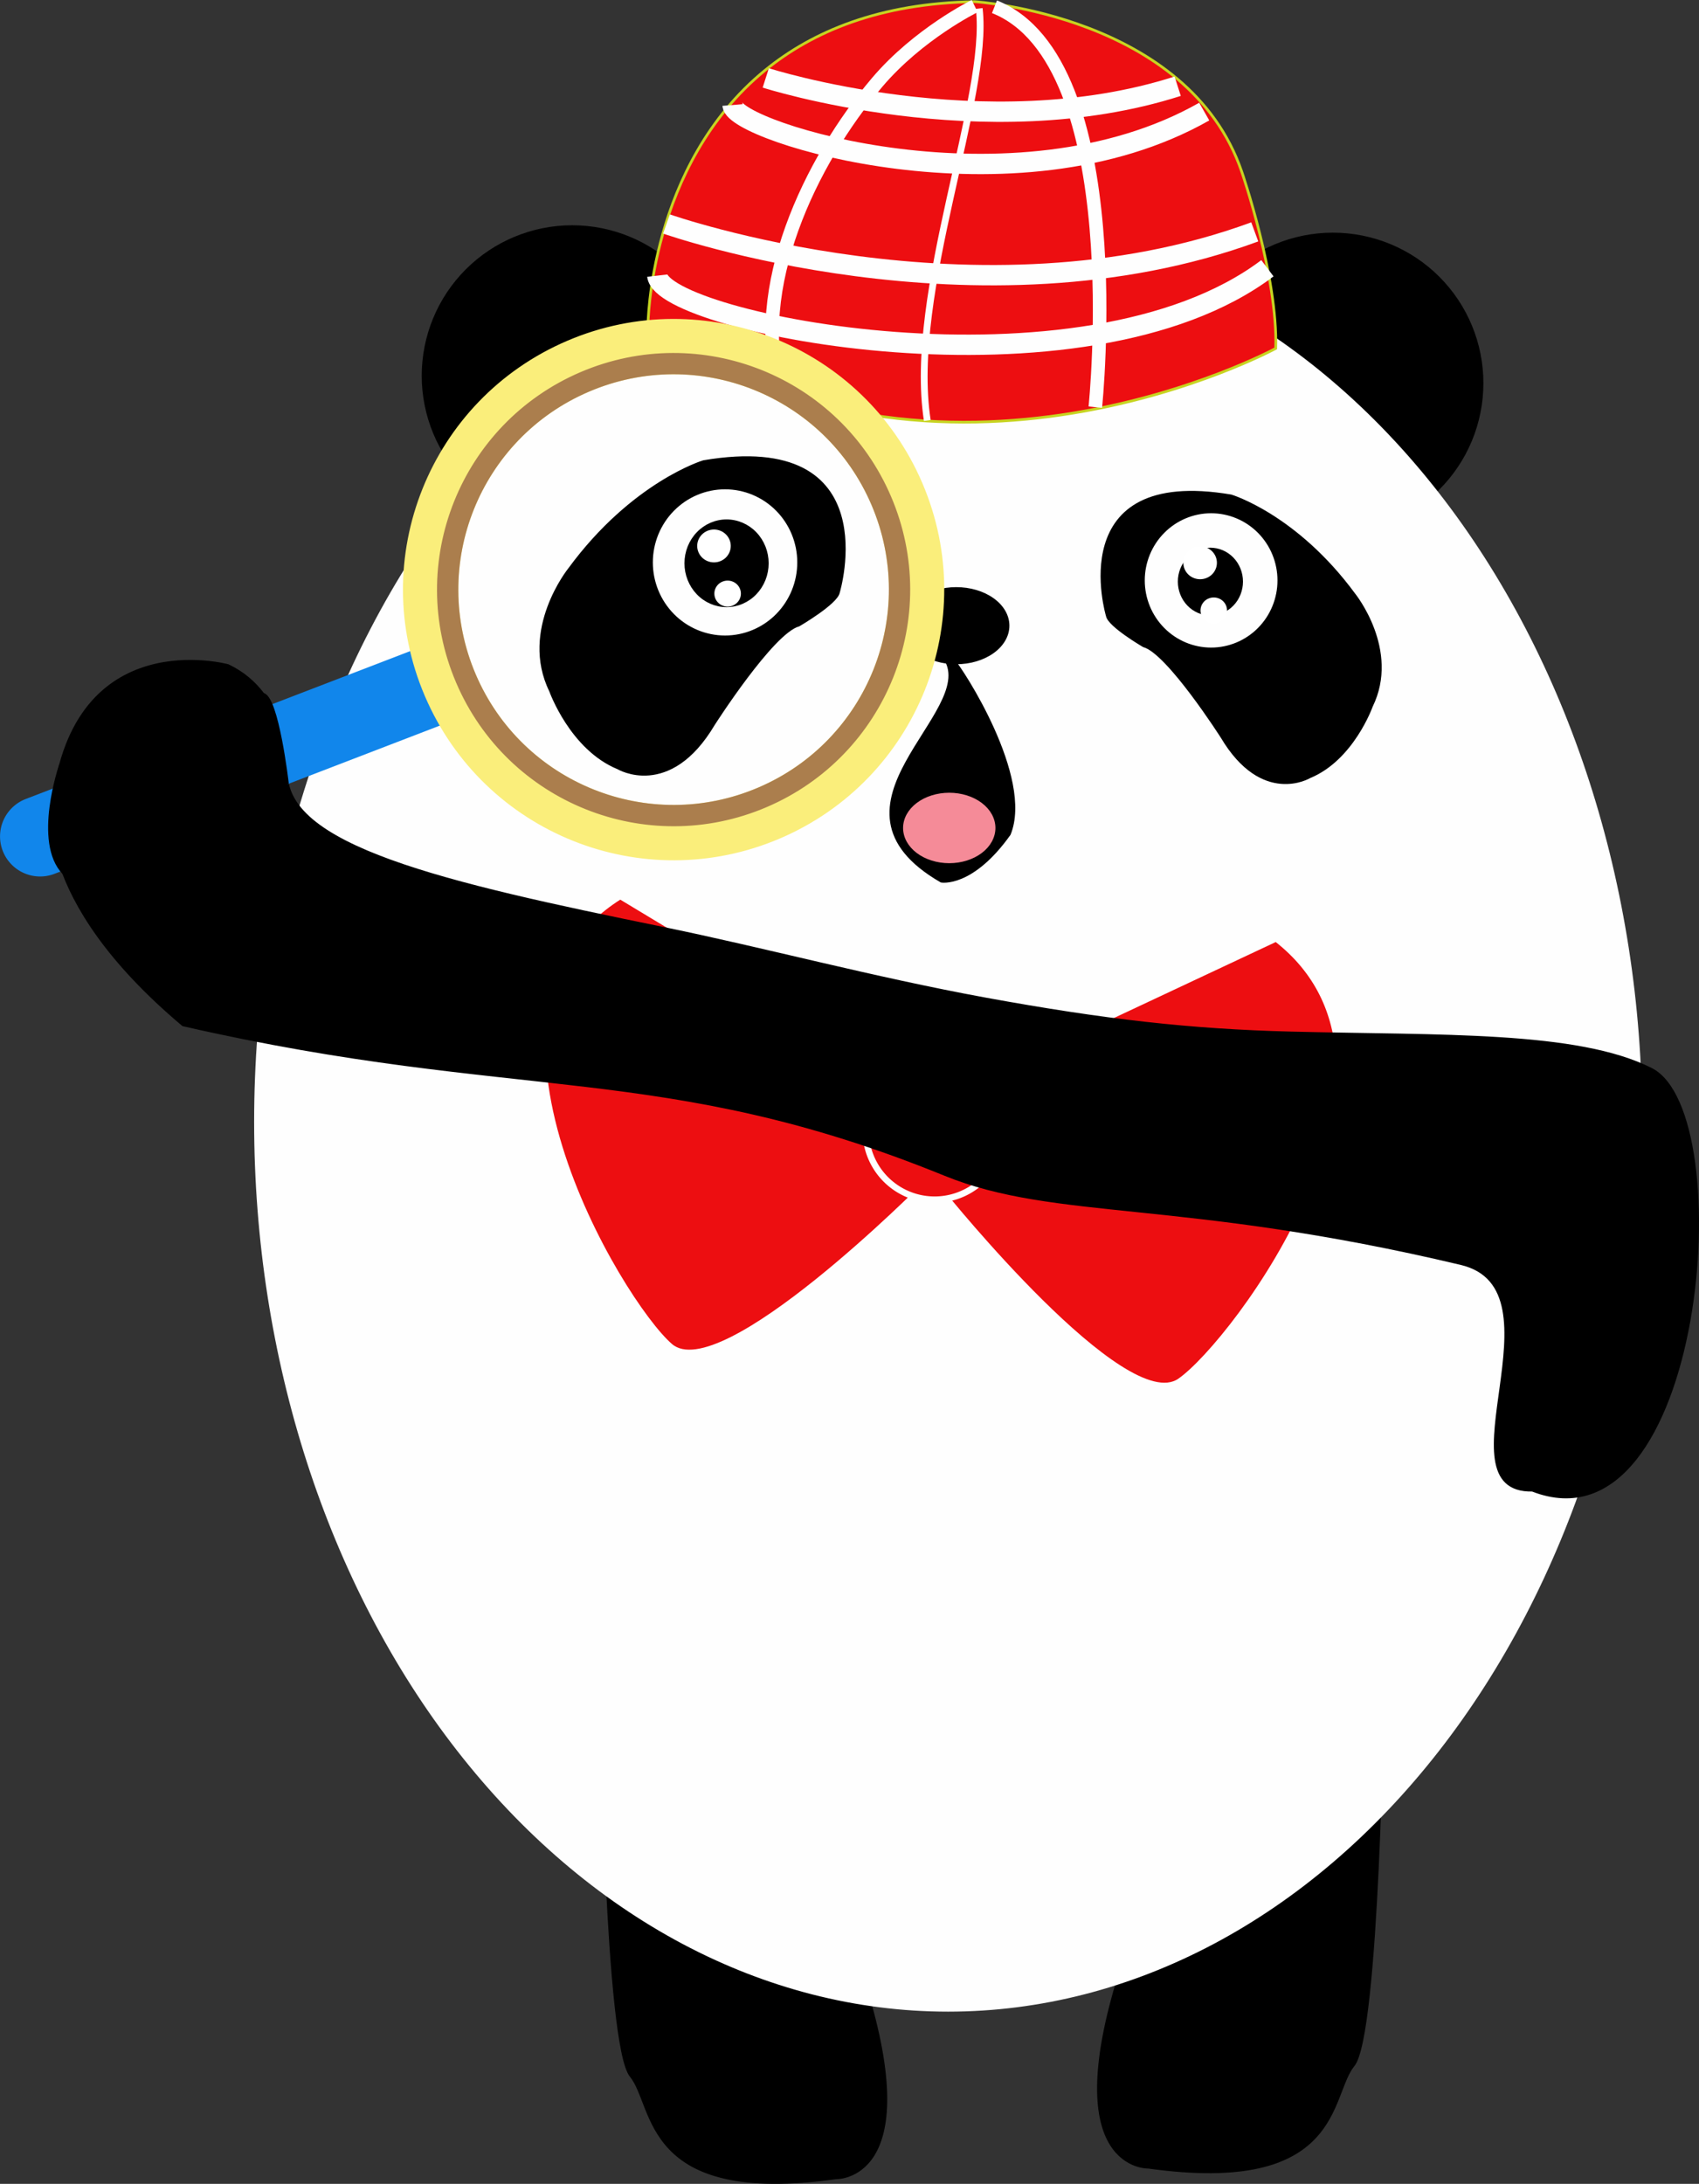 <?xml version="1.0" standalone="no"?><!DOCTYPE svg PUBLIC "-//W3C//DTD SVG 1.1//EN" "http://www.w3.org/Graphics/SVG/1.1/DTD/svg11.dtd"><svg height="55189" node-id="1" sillyvg="true" template-height="55189" template-width="42945" version="1.1" viewBox="0 0 42945 55189" width="42945" xmlns="http://www.w3.org/2000/svg" xmlns:xlink="http://www.w3.org/1999/xlink"><rect x="0" y="0" width="42945" height="55189" fill="#333333" stroke="none"/><defs node-id="44"></defs><path d="M 37461.00 9683.00 C 37461.00 10682.60 37063.80 11641.26 36356.79 12348.09 C 35649.78 13054.91 34690.87 13452.00 33691.00 13452.00 C 32691.13 13452.00 31732.22 13054.91 31025.21 12348.09 C 30318.20 11641.26 29921.00 10682.60 29921.00 9683.00 C 29921.00 8683.40 30318.20 7724.74 31025.21 7017.91 C 31732.22 6311.09 32691.13 5914.00 33691.00 5914.00 C 34690.87 5914.00 35649.78 6311.09 36356.79 7017.91 C 37063.80 7724.74 37461.00 8683.40 37461.00 9683.00 Z" fill="#000000" fill-rule="evenodd" node-id="47" stroke="#000000" stroke-linecap="butt" stroke-width="68.549" target-height="7538" target-width="7540" target-x="29921" target-y="5914"></path><path d="M 18234.00 9496.00 C 18234.00 10495.60 17836.80 11454.26 17129.79 12161.09 C 16422.78 12867.91 15463.87 13265.00 14464.00 13265.00 C 13464.13 13265.00 12505.22 12867.91 11798.21 12161.09 C 11091.20 11454.26 10694.00 10495.60 10694.00 9496.00 C 10694.00 8496.40 11091.20 7537.74 11798.21 6830.91 C 12505.22 6124.09 13464.13 5727.00 14464.00 5727.00 C 15463.87 5727.00 16422.78 6124.09 17129.79 6830.91 C 17836.80 7537.74 18234.00 8496.40 18234.00 9496.00 Z" fill="#000000" fill-rule="evenodd" node-id="49" stroke="#000000" stroke-linecap="butt" stroke-width="68.549" target-height="7538" target-width="7540" target-x="10694" target-y="5727"></path><path d="M 18824.00 6330.00 C 18824.00 6330.00 19756.00 6156.00 19893.00 6767.00 L 21278.00 6321.00 C 21278.00 6321.00 21231.00 5392.00 21695.00 5116.00 C 21695.00 5116.00 21122.00 4826.00 20801.00 5908.00 C 20801.00 5908.00 20138.00 4631.00 18956.00 5134.00 C 18956.00 5134.00 20136.00 5466.00 20353.00 6300.00 C 20353.00 6300.00 19266.00 5523.00 18824.00 6330.00 Z" fill="#fefefe" fill-rule="evenodd" node-id="51" stroke="#fefefe" stroke-linecap="butt" stroke-width="68.549" target-height="2136" target-width="2871" target-x="18824" target-y="4631"></path><path d="M 28587.00 43609.00 C 28587.00 43609.00 31768.00 40072.00 34948.00 42842.00 C 34948.00 42842.00 34838.00 51423.00 34208.00 52191.00 C 33577.00 52959.00 33934.00 55454.00 29026.00 54768.00 C 29026.00 54768.00 26750.00 54851.00 28313.00 49861.00 C 28313.00 49861.00 28587.00 44651.00 28587.00 43609.00 Z" fill="#000000" fill-rule="evenodd" node-id="53" stroke="#000000" stroke-linecap="butt" stroke-width="68.549" target-height="15382" target-width="8198" target-x="26750" target-y="40072"></path><path d="M 21570.00 43878.00 C 21570.00 43878.00 18390.00 40341.00 15209.00 43110.00 C 15209.00 43110.00 15319.00 51692.00 15949.00 52460.00 C 16580.00 53227.00 16223.00 55722.00 21131.00 55037.00 C 21131.00 55037.00 23407.00 55119.00 21844.00 50129.00 C 21844.00 50129.00 21570.00 44920.00 21570.00 43878.00 Z" fill="#000000" fill-rule="evenodd" node-id="55" stroke="#000000" stroke-linecap="butt" stroke-width="68.549" target-height="15381" target-width="8198" target-x="15209" target-y="40341"></path><path d="M 41474.00 28354.00 C 41474.00 34307.84 39629.41 40017.84 36346.03 44227.84 C 33062.64 48437.84 28609.41 50803.00 23966.00 50803.00 C 19322.59 50803.00 14869.36 48437.84 11585.97 44227.84 C 8302.59 40017.84 6458.00 34307.84 6458.00 28354.00 C 6458.00 22400.16 8302.59 16690.16 11585.97 12480.16 C 14869.36 8270.16 19322.59 5905.00 23966.00 5905.00 C 28609.41 5905.00 33062.64 8270.16 36346.03 12480.16 C 39629.41 16690.16 41474.00 22400.16 41474.00 28354.00 Z" fill="#fefefe" fill-rule="evenodd" node-id="57" stroke="#fefefe" stroke-linecap="butt" stroke-width="68.549" target-height="44898" target-width="35016" target-x="6458" target-y="5905"></path><path d="M 27989.00 15561.00 C 27989.00 15561.00 26859.00 11811.00 31116.00 12532.00 C 31116.00 12532.00 32759.00 13024.00 34229.00 15026.00 C 34229.00 15026.00 35359.00 16428.00 34665.00 17845.00 C 34665.00 17845.00 34190.00 19187.00 33098.00 19634.00 C 33098.00 19634.00 31911.00 20346.00 30887.00 18624.00 C 30887.00 18624.00 29521.00 16484.00 28909.00 16322.00 C 28909.00 16322.00 28031.00 15810.00 27989.00 15561.00 Z" fill="#000000" fill-rule="evenodd" node-id="59" stroke="#000000" stroke-linecap="butt" stroke-width="68.549" target-height="8535" target-width="8500" target-x="26859" target-y="11811"></path><path d="M 21193.00 14968.00 C 21193.00 14968.00 22425.00 10880.00 17784.00 11666.00 C 17784.00 11666.00 15993.00 12202.00 14391.00 14385.00 C 14391.00 14385.00 13159.00 15913.00 13916.00 17458.00 C 13916.00 17458.00 14434.00 18921.00 15624.00 19408.00 C 15624.00 19408.00 16918.00 20184.00 18034.00 18307.00 C 18034.00 18307.00 19523.00 15974.00 20190.00 15797.00 C 20190.00 15797.00 21147.00 15239.00 21193.00 14968.00 Z" fill="#000000" fill-rule="evenodd" node-id="61" stroke="#000000" stroke-linecap="butt" stroke-width="68.549" target-height="9304" target-width="9266" target-x="13159" target-y="10880"></path><path d="M 25480.00 15812.00 C 25480.00 16061.30 25342.09 16300.40 25096.60 16476.68 C 24851.12 16652.96 24518.17 16752.00 24171.00 16752.00 C 23823.83 16752.00 23490.88 16652.96 23245.40 16476.68 C 22999.91 16300.40 22862.00 16061.30 22862.00 15812.00 C 22862.00 15562.70 22999.91 15323.60 23245.40 15147.32 C 23490.88 14971.04 23823.83 14872.00 24171.00 14872.00 C 24518.17 14872.00 24851.12 14971.04 25096.60 15147.32 C 25342.09 15323.60 25480.00 15562.70 25480.00 15812.00 Z" fill="#000000" fill-rule="evenodd" node-id="63" stroke="#000000" stroke-linecap="butt" stroke-width="68.549" target-height="1880" target-width="2618" target-x="22862" target-y="14872"></path><path d="M 23887.00 30174.00 C 23887.00 30174.00 28436.00 35820.00 29804.00 34870.00 C 31172.00 33920.00 36380.00 27001.00 32251.00 23767.00 L 24578.00 27368.00 L 23887.00 30174.00 Z" fill="#ed0e11" fill-rule="evenodd" node-id="65" stroke="#fefefe" stroke-linecap="butt" stroke-width="68.549" target-height="12053" target-width="12493" target-x="23887" target-y="23767"></path><path d="M 23335.00 29933.00 C 23335.00 29933.00 18227.00 35078.00 16964.00 33992.00 C 15702.00 32906.00 11237.00 25485.00 15678.00 22695.00 L 18024.00 24109.00 L 18819.00 24588.00 L 22133.00 26585.00 L 22938.00 27070.00 L 23335.00 29933.00 Z" fill="#ed0e11" fill-rule="evenodd" node-id="67" stroke="#fefefe" stroke-linecap="butt" stroke-width="68.549" target-height="12383" target-width="12098" target-x="11237" target-y="22695"></path><g node-id="127"><path d="M 25364.39 28663.72 L 25361.36 28709.95 L 25357.15 28755.85 L 25351.76 28801.44 L 25345.19 28846.73 L 25337.44 28891.74 L 25328.51 28936.48 L 25318.40 28981.07 L 25307.16 29025.22 L 25294.81 29068.97 L 25281.35 29112.31 L 25266.76 29155.27 L 25251.04 29197.85 L 25234.22 29240.04 L 25216.33 29281.70 L 25197.39 29322.83 L 25177.39 29363.46 L 25156.31 29403.60 L 25134.16 29443.25 L 25111.00 29482.29 L 25086.84 29520.69 L 25061.68 29558.46 L 25035.50 29595.61 L 25008.29 29632.16 L 24980.05 29668.12 L 24950.94 29703.24 L 24920.87 29737.62 L 24889.85 29771.27 L 24857.85 29804.18 L 24824.87 29836.38 L 24790.88 29867.87 L 24756.04 29898.42 L 24720.61 29927.90 L 24684.56 29956.32 L 24647.89 29983.70 L 24610.58 30010.04 L 24572.63 30035.37 L 24533.95 30059.74 L 24494.79 30083.02 L 24455.12 30105.22 L 24414.96 30126.35 L 24374.26 30146.40 L 24333.04 30165.40 L 24291.31 30183.34 L 24249.21 30200.15 L 24206.73 30215.84 L 24163.85 30230.43 L 24120.57 30243.91 L 24076.87 30256.28 L 24032.88 30267.51 L 23988.65 30277.58 L 23944.15 30286.49 L 23899.37 30294.25 L 23854.28 30300.86 L 23808.89 30306.31 L 23763.47 30310.56 L 23717.90 30313.62 L 23672.17 30315.47 L 23626.27 30316.12 L 23580.18 30315.56 L 23533.88 30313.79 L 23487.65 30310.76 L 23441.74 30306.55 L 23396.16 30301.16 L 23350.87 30294.59 L 23305.86 30286.84 L 23261.12 30277.91 L 23216.53 30267.79 L 23172.38 30256.56 L 23128.63 30244.21 L 23085.29 30230.75 L 23042.33 30216.16 L 22999.75 30200.44 L 22957.56 30183.62 L 22915.90 30165.73 L 22874.77 30146.79 L 22834.14 30126.79 L 22794.00 30105.72 L 22754.35 30083.56 L 22715.31 30060.40 L 22676.91 30036.24 L 22639.14 30011.08 L 22601.99 29984.90 L 22565.44 29957.69 L 22529.48 29929.45 L 22494.36 29900.34 L 22459.98 29870.27 L 22426.33 29839.25 L 22393.42 29807.25 L 22361.22 29774.27 L 22329.73 29740.28 L 22299.18 29705.44 L 22269.70 29670.01 L 22241.28 29633.96 L 22213.90 29597.29 L 22187.56 29559.98 L 22162.23 29522.03 L 22137.86 29483.35 L 22114.58 29444.19 L 22092.38 29404.53 L 22071.25 29364.35 L 22051.19 29323.66 L 22032.19 29282.44 L 22014.26 29240.71 L 21997.45 29198.61 L 21981.76 29156.13 L 21967.17 29113.25 L 21953.69 29069.97 L 21941.32 29026.27 L 21930.09 28982.28 L 21920.02 28938.05 L 21911.11 28893.55 L 21903.35 28848.77 L 21896.74 28803.68 L 21891.29 28758.29 L 21887.04 28712.87 L 21883.98 28667.30 L 21882.13 28621.57 L 21881.48 28575.67 L 21882.04 28529.58 L 21883.81 28483.28 L 21886.84 28437.05 L 21891.05 28391.15 L 21896.44 28345.56 L 21903.01 28300.27 L 21910.76 28255.26 L 21919.69 28210.52 L 21929.81 28165.93 L 21941.04 28121.78 L 21953.39 28078.03 L 21966.85 28034.69 L 21981.44 27991.73 L 21997.16 27949.15 L 22013.98 27906.96 L 22031.87 27865.30 L 22050.81 27824.17 L 22070.81 27783.54 L 22091.88 27743.40 L 22114.04 27703.75 L 22137.20 27664.71 L 22161.36 27626.31 L 22186.52 27588.54 L 22212.70 27551.39 L 22239.91 27514.84 L 22268.15 27478.88 L 22297.26 27443.76 L 22327.33 27409.38 L 22358.35 27375.73 L 22390.35 27342.82 L 22423.33 27310.62 L 22457.32 27279.13 L 22492.16 27248.58 L 22527.59 27219.10 L 22563.64 27190.68 L 22600.31 27163.30 L 22637.62 27136.96 L 22675.56 27111.63 L 22714.25 27087.26 L 22753.41 27063.98 L 22793.07 27041.78 L 22833.24 27020.65 L 22873.94 27000.60 L 22915.16 26981.60 L 22956.89 26963.66 L 22998.99 26946.85 L 23041.47 26931.16 L 23084.35 26916.57 L 23127.63 26903.09 L 23171.33 26890.72 L 23215.31 26879.49 L 23259.55 26869.42 L 23304.05 26860.51 L 23348.83 26852.75 L 23393.92 26846.14 L 23439.31 26840.69 L 23484.73 26836.44 L 23530.30 26833.38 L 23576.03 26831.53 L 23621.93 26830.88 L 23668.02 26831.44 L 23714.32 26833.21 L 23760.55 26836.24 L 23806.46 26840.45 L 23852.04 26845.84 L 23897.33 26852.41 L 23942.34 26860.16 L 23987.08 26869.09 L 24031.67 26879.21 L 24075.82 26890.44 L 24119.57 26902.79 L 24162.91 26916.25 L 24205.87 26930.84 L 24248.45 26946.56 L 24290.64 26963.38 L 24332.30 26981.27 L 24373.43 27000.21 L 24414.06 27020.21 L 24454.20 27041.28 L 24493.85 27063.44 L 24532.89 27086.60 L 24571.29 27110.76 L 24609.06 27135.92 L 24646.21 27162.10 L 24682.76 27189.31 L 24718.72 27217.55 L 24753.84 27246.66 L 24788.22 27276.73 L 24821.87 27307.75 L 24854.78 27339.75 L 24886.98 27372.73 L 24918.47 27406.72 L 24949.02 27441.56 L 24978.50 27476.99 L 25006.92 27513.04 L 25034.30 27549.71 L 25060.65 27587.02 L 25085.97 27624.97 L 25110.34 27663.65 L 25133.62 27702.81 L 25155.82 27742.47 L 25176.94 27782.65 L 25197.00 27823.34 L 25216.00 27864.56 L 25233.94 27906.29 L 25250.75 27948.39 L 25266.44 27990.87 L 25281.03 28033.75 L 25294.51 28077.03 L 25306.88 28120.73 L 25318.11 28164.72 L 25328.18 28208.95 L 25337.09 28253.45 L 25344.85 28298.23 L 25351.46 28343.32 L 25356.91 28388.71 L 25361.16 28434.13 L 25364.22 28479.70 L 25366.07 28525.43 L 25366.72 28571.33 L 25366.16 28617.42 L 25364.39 28663.72 Z" fill="#ed0e11" fill-rule="evenodd" group-id="1" node-id="71" stroke="#fefefe" stroke-linecap="butt" stroke-width="160.559" target-height="3485.234" target-width="3485.234" target-x="21881.482" target-y="26830.883"></path></g><path d="M 5762.00 16820.00 C 5762.00 16820.00 1872.00 15756.00 1349.00 20289.00 C 1349.00 20289.00 762.00 22648.00 4628.00 25900.00 C 13119.00 27839.00 16758.00 26780.00 23881.00 29679.00 C 26693.00 30824.00 29880.00 30258.00 36930.00 31933.00 C 39621.00 32572.00 36334.00 37705.00 38732.00 37659.00 C 43047.00 39343.00 43970.00 28147.00 41735.00 27021.00 C 39865.00 26078.00 36428.00 26200.00 32625.00 26104.00 C 30097.00 26040.00 27927.00 25796.00 24910.00 25245.00 C 22065.00 24724.00 19292.00 23977.00 16760.00 23459.00 C 11248.00 22334.00 7071.00 21393.00 7247.00 19434.00 C 7247.00 19434.00 7299.00 17545.00 5762.00 16820.00 Z" fill="#000000" fill-rule="evenodd" node-id="74" stroke="#000000" stroke-linecap="butt" stroke-width="68.549" target-height="23587" target-width="43208" target-x="762" target-y="15756"></path><path d="M 20118.00 14213.00 C 20118.00 14693.84 19929.31 15154.98 19593.43 15494.98 C 19257.55 15834.99 18802.00 16026.00 18327.00 16026.00 C 17852.00 16026.00 17396.45 15834.99 17060.57 15494.98 C 16724.69 15154.98 16536.00 14693.84 16536.00 14213.00 C 16536.00 13732.16 16724.69 13271.02 17060.57 12931.02 C 17396.45 12591.01 17852.00 12400.00 18327.00 12400.00 C 18802.00 12400.00 19257.55 12591.01 19593.43 12931.02 C 19929.31 13271.02 20118.00 13732.16 20118.00 14213.00 Z" fill="#fefefe" fill-rule="evenodd" node-id="76" stroke="#fefefe" stroke-linecap="butt" stroke-width="68.549" target-height="3626" target-width="3582" target-x="16536" target-y="12400"></path><path d="M 19395.00 14235.00 C 19395.00 14519.84 19286.48 14793.02 19093.32 14994.43 C 18900.16 15195.85 18638.17 15309.00 18365.00 15309.00 C 18091.83 15309.00 17829.84 15195.85 17636.68 14994.43 C 17443.52 14793.02 17335.00 14519.84 17335.00 14235.00 C 17335.00 13950.16 17443.52 13676.98 17636.68 13475.57 C 17829.84 13274.15 18091.83 13161.00 18365.00 13161.00 C 18638.17 13161.00 18900.16 13274.15 19093.32 13475.57 C 19286.48 13676.98 19395.00 13950.16 19395.00 14235.00 Z" fill="#000000" fill-rule="evenodd" node-id="78" stroke="#000000" stroke-linecap="butt" stroke-width="68.549" target-height="2148" target-width="2060" target-x="17335" target-y="13161"></path><path d="M 32256.00 14668.00 C 32256.00 15109.06 32082.90 15532.05 31774.78 15843.92 C 31466.65 16155.79 31048.75 16331.00 30613.00 16331.00 C 30177.25 16331.00 29759.35 16155.79 29451.22 15843.92 C 29143.10 15532.05 28970.00 15109.06 28970.00 14668.00 C 28970.00 14226.94 29143.10 13803.95 29451.22 13492.08 C 29759.35 13180.21 30177.25 13005.00 30613.00 13005.00 C 31048.75 13005.00 31466.65 13180.21 31774.78 13492.08 C 32082.90 13803.95 32256.00 14226.94 32256.00 14668.00 Z" fill="#fefefe" fill-rule="evenodd" node-id="80" stroke="#fefefe" stroke-linecap="butt" stroke-width="68.549" target-height="3326" target-width="3286" target-x="28970" target-y="13005"></path><path d="M 31384.00 14698.00 C 31384.00 14916.01 31300.87 15125.09 31152.91 15279.24 C 31004.94 15433.40 30804.26 15520.00 30595.00 15520.00 C 30385.74 15520.00 30185.06 15433.40 30037.09 15279.24 C 29889.13 15125.09 29806.00 14916.01 29806.00 14698.00 C 29806.00 14479.99 29889.13 14270.91 30037.09 14116.76 C 30185.06 13962.60 30385.74 13876.00 30595.00 13876.00 C 30804.26 13876.00 31004.94 13962.60 31152.91 14116.76 C 31300.87 14270.91 31384.00 14479.99 31384.00 14698.00 Z" fill="#000000" fill-rule="evenodd" node-id="82" stroke="#000000" stroke-linecap="butt" stroke-width="68.549" target-height="1644" target-width="1578" target-x="29806" target-y="13876"></path><path d="M 23793.00 22269.00 C 23793.00 22269.00 24564.00 22411.00 25512.00 21081.00 C 26096.00 19651.00 24305.00 16902.00 24085.00 16668.00 L 23896.00 16661.00 C 24735.00 18027.00 20494.00 20366.00 23793.00 22269.00 Z" fill="#000000" fill-rule="evenodd" node-id="84" stroke="#000000" stroke-linecap="butt" stroke-width="68.549" target-height="5750" target-width="5602" target-x="20494" target-y="16661"></path><path d="M 25127.00 20924.00 C 25127.00 21151.03 25007.63 21368.75 24795.15 21529.28 C 24582.67 21689.81 24294.49 21780.00 23994.00 21780.00 C 23693.51 21780.00 23405.33 21689.81 23192.85 21529.28 C 22980.37 21368.75 22861.00 21151.03 22861.00 20924.00 C 22861.00 20696.97 22980.37 20479.25 23192.85 20318.72 C 23405.33 20158.19 23693.51 20068.00 23994.00 20068.00 C 24294.49 20068.00 24582.67 20158.19 24795.15 20318.72 C 25007.63 20479.25 25127.00 20696.97 25127.00 20924.00 Z" fill="#f58b98" fill-rule="evenodd" node-id="86" stroke="#f58b98" stroke-linecap="butt" stroke-width="68.549" target-height="1712" target-width="2266" target-x="22861" target-y="20068"></path><path d="M 16379.00 8223.00 C 16379.00 8223.00 16398.00 4184.00 19333.00 1781.00 C 20540.00 793.00 22241.00 81.00 24637.00 42.00 C 24637.00 42.00 30034.00 376.00 31388.00 4343.00 C 31388.00 4343.00 32303.00 6993.00 32246.00 8805.00 C 32246.00 8805.00 23836.00 13363.00 16379.00 8223.00 Z" fill="#ed0e11" fill-rule="evenodd" group-id="2" node-id="89" stroke="#c7d421" stroke-linecap="butt" stroke-width="68.549" target-height="13321" target-width="15924" target-x="16379" target-y="42"></path><path d="M 19356.00 1969.00 C 19356.00 1969.00 24886.00 3743.00 29768.00 2179.00" fill="none" group-id="2" node-id="91" stroke="#fefefe" stroke-linecap="butt" stroke-width="514.121" target-height="1774" target-width="10412" target-x="19356" target-y="1969"></path><path d="M 16846.00 5660.00 C 16846.00 5660.00 24717.00 8434.00 31716.00 5860.00" fill="none" group-id="2" node-id="93" stroke="#fefefe" stroke-linecap="butt" stroke-width="514.121" target-height="2774" target-width="14870" target-x="16846" target-y="5660"></path><path d="M 24637.00 154.00 C 24637.00 154.00 23216.00 850.00 22169.00 2085.00 C 20479.00 4080.00 18938.00 7301.00 19732.00 9918.00" fill="none" group-id="2" node-id="95" stroke="#fefefe" stroke-linecap="butt" stroke-width="342.748" target-height="9764" target-width="5699" target-x="18938" target-y="154"></path><path d="M 27686.00 10290.00 C 27686.00 10290.00 28600.00 1547.00 25137.00 171.00" fill="none" group-id="2" node-id="97" stroke="#fefefe" stroke-linecap="butt" stroke-width="342.748" target-height="10119" target-width="3463" target-x="25137" target-y="171"></path><path d="M 18516.00 2654.00 C 18573.00 3337.00 25653.00 5540.00 30439.00 2820.00" fill="none" group-id="2" node-id="99" stroke="#fefefe" stroke-linecap="butt" stroke-width="514.121" target-height="2886" target-width="11923" target-x="18516" target-y="2654"></path><path d="M 16614.00 6966.00 C 16752.00 8177.00 27373.00 10295.00 32036.00 6779.00" fill="none" group-id="2" node-id="101" stroke="#fefefe" stroke-linecap="butt" stroke-width="514.121" target-height="3516" target-width="15422" target-x="16614" target-y="6779"></path><path d="M 24751.00 214.00 C 25019.00 2446.00 22938.00 7391.00 23439.00 10626.00" fill="none" group-id="2" node-id="103" stroke="#fefefe" stroke-linecap="butt" stroke-width="171.374" target-height="10412" target-width="2081" target-x="22938" target-y="214"></path><path d="M 11924.77 16941.53 L 11924.77 16941.53 L 11932.33 16961.88 L 11939.41 16982.29 L 11946.02 17002.78 L 11952.17 17023.37 L 11957.85 17044.03 L 11963.06 17064.80 L 11967.83 17085.71 L 11972.13 17106.66 L 11975.96 17127.66 L 11979.33 17148.69 L 11982.24 17169.79 L 11984.69 17190.93 L 11986.68 17212.15 L 11988.20 17233.36 L 11989.27 17254.58 L 11989.87 17275.81 L 11990.02 17297.04 L 11989.70 17318.30 L 11988.92 17339.54 L 11987.68 17360.74 L 11985.99 17381.91 L 11983.83 17403.04 L 11981.21 17424.15 L 11978.13 17445.24 L 11974.60 17466.23 L 11970.61 17487.15 L 11966.16 17507.99 L 11961.25 17528.76 L 11955.87 17549.47 L 11950.03 17570.11 L 11943.76 17590.58 L 11937.02 17610.93 L 11929.83 17631.17 L 11922.17 17651.31 L 11914.04 17671.33 L 11905.44 17691.26 L 11896.40 17710.99 L 11886.97 17730.44 L 11877.14 17749.61 L 11866.93 17768.51 L 11856.32 17787.15 L 11845.32 17805.52 L 11833.90 17823.68 L 11822.11 17841.54 L 11809.98 17859.10 L 11797.48 17876.36 L 11784.61 17893.34 L 11771.38 17910.03 L 11757.78 17926.44 L 11743.85 17942.52 L 11729.60 17958.28 L 11715.01 17973.72 L 11700.09 17988.85 L 11684.83 18003.66 L 11669.26 18018.13 L 11653.39 18032.25 L 11637.21 18046.03 L 11620.74 18059.45 L 11603.96 18072.53 L 11586.86 18085.27 L 11569.52 18097.62 L 11551.90 18109.60 L 11534.01 18121.19 L 11515.85 18132.41 L 11497.40 18143.26 L 11478.67 18153.74 L 11459.76 18163.78 L 11440.60 18173.42 L 11421.19 18182.65 L 11401.54 18191.47 L 11381.63 18199.90 L 11361.45 18207.91 L 1365.95 22051.52 L 1345.60 22059.08 L 1325.17 22066.17 L 1304.67 22072.79 L 1284.08 22078.94 L 1263.40 22084.62 L 1242.63 22089.84 L 1221.71 22094.61 L 1200.75 22098.92 L 1179.74 22102.76 L 1158.70 22106.13 L 1137.60 22109.05 L 1116.44 22111.50 L 1095.22 22113.50 L 1073.99 22115.03 L 1052.77 22116.10 L 1031.54 22116.71 L 1010.29 22116.86 L 989.03 22116.55 L 967.78 22115.78 L 946.57 22114.55 L 925.39 22112.86 L 904.25 22110.71 L 883.14 22108.10 L 862.04 22105.03 L 841.04 22101.51 L 820.12 22097.52 L 799.27 22093.08 L 778.50 22088.18 L 757.79 22082.81 L 737.14 22076.98 L 716.66 22070.72 L 696.30 22063.99 L 676.06 22056.81 L 655.92 22049.15 L 635.89 22041.04 L 615.95 22032.45 L 596.22 22023.41 L 576.77 22013.99 L 557.59 22004.18 L 538.69 21993.97 L 520.05 21983.38 L 501.68 21972.38 L 483.51 21960.97 L 465.65 21949.20 L 448.09 21937.07 L 430.82 21924.58 L 413.85 21911.73 L 397.16 21898.51 L 380.74 21884.92 L 364.66 21871.00 L 348.89 21856.76 L 333.45 21842.18 L 318.33 21827.27 L 303.52 21812.02 L 289.04 21796.46 L 274.92 21780.59 L 261.15 21764.43 L 247.72 21747.97 L 234.65 21731.20 L 221.91 21714.12 L 209.56 21696.78 L 197.58 21679.17 L 185.99 21661.29 L 174.77 21643.14 L 163.92 21624.71 L 153.45 21605.99 L 143.41 21587.08 L 133.78 21567.93 L 124.55 21548.54 L 115.73 21528.89 L 107.31 21508.99 L 99.29 21488.83 L 99.29 21488.83 L 91.73 21468.49 L 84.65 21448.07 L 78.04 21427.58 L 71.89 21407.00 L 66.22 21386.33 L 61.00 21365.57 L 56.24 21344.65 L 51.94 21323.70 L 48.10 21302.71 L 44.73 21281.67 L 41.82 21260.58 L 39.38 21239.43 L 37.39 21218.22 L 35.86 21197.00 L 34.79 21175.78 L 34.19 21154.56 L 34.04 21133.32 L 34.36 21112.07 L 35.14 21090.82 L 36.38 21069.62 L 38.08 21048.46 L 40.23 21027.32 L 42.85 21006.21 L 45.93 20985.12 L 49.46 20964.13 L 53.45 20943.22 L 57.90 20922.38 L 62.82 20901.60 L 68.19 20880.90 L 74.03 20860.26 L 80.30 20839.78 L 87.04 20819.43 L 94.23 20799.19 L 101.89 20779.06 L 110.02 20759.03 L 118.62 20739.10 L 127.66 20719.37 L 137.10 20699.92 L 146.92 20680.75 L 157.13 20661.85 L 167.74 20643.22 L 178.74 20624.85 L 190.17 20606.68 L 201.95 20588.83 L 214.09 20571.27 L 226.58 20554.00 L 239.45 20537.03 L 252.68 20520.34 L 266.28 20503.93 L 280.21 20487.84 L 294.46 20472.08 L 309.05 20456.64 L 323.97 20441.52 L 339.23 20426.71 L 354.81 20412.23 L 370.68 20398.11 L 386.85 20384.34 L 403.32 20370.91 L 420.10 20357.83 L 437.20 20345.09 L 454.55 20332.74 L 472.16 20320.77 L 490.05 20309.17 L 508.21 20297.95 L 526.66 20287.10 L 545.39 20276.63 L 564.31 20266.58 L 583.46 20256.95 L 602.87 20247.72 L 622.52 20238.89 L 642.44 20230.47 L 662.61 20222.45 L 10658.11 16378.84 L 10678.46 16371.28 L 10698.89 16364.19 L 10719.39 16357.58 L 10739.98 16351.43 L 10760.66 16345.75 L 10781.43 16340.53 L 10802.36 16335.75 L 10823.32 16331.45 L 10844.32 16327.61 L 10865.37 16324.23 L 10886.47 16321.32 L 10907.62 16318.86 L 10928.85 16316.87 L 10950.07 16315.34 L 10971.29 16314.26 L 10992.52 16313.65 L 11013.77 16313.50 L 11035.03 16313.81 L 11056.28 16314.58 L 11077.49 16315.81 L 11098.67 16317.50 L 11119.81 16319.65 L 11140.92 16322.26 L 11162.02 16325.33 L 11183.02 16328.86 L 11203.94 16332.84 L 11224.79 16337.28 L 11245.56 16342.19 L 11266.27 16347.55 L 11286.92 16353.38 L 11307.40 16359.65 L 11327.76 16366.37 L 11348.00 16373.56 L 11368.14 16381.21 L 11388.18 16389.33 L 11408.11 16397.91 L 11427.84 16406.95 L 11447.29 16416.37 L 11466.47 16426.19 L 11485.37 16436.39 L 11504.01 16446.99 L 11522.38 16457.98 L 11540.55 16469.39 L 11558.41 16481.16 L 11575.97 16493.29 L 11593.24 16505.78 L 11610.22 16518.63 L 11626.91 16531.85 L 11643.32 16545.44 L 11659.41 16559.36 L 11675.17 16573.60 L 11690.61 16588.18 L 11705.73 16603.09 L 11720.54 16618.34 L 11735.02 16633.91 L 11749.14 16649.77 L 11762.91 16665.93 L 11776.34 16682.40 L 11789.42 16699.16 L 11802.16 16716.25 L 11814.51 16733.59 L 11826.48 16751.19 L 11838.07 16769.07 L 11849.29 16787.22 L 11860.14 16805.66 L 11870.61 16824.38 L 11880.65 16843.28 L 11890.28 16862.43 L 11899.51 16881.83 L 11908.33 16901.47 L 11916.75 16921.37 L 11924.77 16941.53 Z" fill="#1186eb" fill-rule="evenodd" group-id="3" node-id="108" stroke="#1186eb" stroke-linecap="butt" stroke-width="66.141" target-height="5803.356" target-width="11955.971" target-x="34.045" target-y="16313.503"></path><path d="M 23283.00 12224.00 C 24761.00 15680.00 23158.00 19679.00 19703.00 21157.00 C 16247.00 22635.00 12248.00 21032.00 10770.00 17576.00 C 9292.00 14121.00 10895.00 10122.00 14351.00 8644.00 C 17806.00 7166.00 21805.00 8769.00 23283.00 12224.00 Z M 22060.00 12747.00 C 23249.00 15527.00 21960.00 18745.00 19180.00 19934.00 C 16400.00 21123.00 13182.00 19834.00 11993.00 17054.00 C 10804.00 14273.00 12093.00 11056.00 14873.00 9867.00 C 17654.00 8677.00 20871.00 9967.00 22060.00 12747.00 Z" fill="#faee7b" fill-rule="evenodd" group-id="4" node-id="112" stroke="#faee7b" stroke-linecap="butt" stroke-width="68.549" target-height="15469" target-width="15469" target-x="9292" target-y="7166"></path><path d="M 22492.00 12563.00 C 23783.00 15581.00 22383.00 19075.00 19364.00 20366.00 C 16346.00 21657.00 12852.00 20257.00 11561.00 17238.00 C 10270.00 14220.00 11670.00 10726.00 14689.00 9435.00 C 17707.00 8144.00 21201.00 9544.00 22492.00 12563.00 Z M 22060.00 12747.00 C 23249.00 15527.00 21960.00 18745.00 19180.00 19934.00 C 16400.00 21123.00 13182.00 19834.00 11993.00 17054.00 C 10804.00 14273.00 12093.00 11056.00 14873.00 9867.00 C 17654.00 8677.00 20871.00 9967.00 22060.00 12747.00 Z" fill="#ab7e4d" fill-rule="evenodd" group-id="4" node-id="114" stroke="#ab7e4d" stroke-linecap="butt" stroke-width="68.549" target-height="13513" target-width="13513" target-x="10270" target-y="8144"></path><path d="M 7263.00 19784.00 C 7263.00 19784.00 7012.00 17616.00 6652.00 17547.00 C 6291.00 17477.00 1528.00 19334.00 1528.00 19334.00 C 1528.00 19334.00 854.00 21280.00 1607.00 22064.00 C 2360.00 22847.00 5141.00 21505.00 5141.00 21505.00 L 7263.00 19784.00 Z" fill="#000000" fill-rule="evenodd" node-id="117" stroke="#000000" stroke-linecap="butt" stroke-width="68.549" target-height="5370" target-width="6409" target-x="854" target-y="17477"></path><path d="M 18437.00 13797.00 C 18437.00 13898.05 18395.91 13994.96 18322.77 14066.41 C 18249.63 14137.86 18150.43 14178.00 18047.00 14178.00 C 17943.57 14178.00 17844.37 14137.86 17771.23 14066.41 C 17698.09 13994.96 17657.00 13898.05 17657.00 13797.00 C 17657.00 13695.95 17698.09 13599.04 17771.23 13527.59 C 17844.37 13456.14 17943.57 13416.00 18047.00 13416.00 C 18150.43 13416.00 18249.63 13456.14 18322.77 13527.59 C 18395.91 13599.04 18437.00 13695.95 18437.00 13797.00 Z" fill="#ffffff" fill-rule="evenodd" node-id="119" stroke="#ffffff" stroke-linecap="butt" stroke-width="68.549" target-height="762" target-width="780" target-x="17657" target-y="13416"></path><path d="M 18693.00 15001.00 C 18693.00 15163.37 18558.24 15295.00 18392.00 15295.00 C 18225.76 15295.00 18091.00 15163.37 18091.00 15001.00 C 18091.00 14838.63 18225.76 14707.00 18392.00 14707.00 C 18558.24 14707.00 18693.00 14838.63 18693.00 15001.00 Z" fill="#ffffff" fill-rule="evenodd" node-id="121" stroke="#ffffff" stroke-linecap="butt" stroke-width="68.549" target-height="588" target-width="602" target-x="18091" target-y="14707"></path><path d="M 30725.00 14223.00 C 30725.00 14324.05 30683.91 14420.96 30610.77 14492.41 C 30537.63 14563.86 30438.43 14604.00 30335.00 14604.00 C 30231.57 14604.00 30132.37 14563.86 30059.23 14492.41 C 29986.09 14420.96 29945.00 14324.05 29945.00 14223.00 C 29945.00 14121.95 29986.09 14025.04 30059.23 13953.59 C 30132.37 13882.14 30231.57 13842.00 30335.00 13842.00 C 30438.43 13842.00 30537.63 13882.14 30610.77 13953.59 C 30683.91 14025.04 30725.00 14121.95 30725.00 14223.00 Z" fill="#ffffff" fill-rule="evenodd" node-id="123" stroke="#ffffff" stroke-linecap="butt" stroke-width="68.549" target-height="762" target-width="780" target-x="29945" target-y="13842"></path><path d="M 30981.00 15427.00 C 30981.00 15589.37 30846.24 15721.00 30680.00 15721.00 C 30513.76 15721.00 30379.00 15589.37 30379.00 15427.00 C 30379.00 15264.63 30513.76 15133.00 30680.00 15133.00 C 30846.24 15133.00 30981.00 15264.63 30981.00 15427.00 Z" fill="#ffffff" fill-rule="evenodd" node-id="125" stroke="#ffffff" stroke-linecap="butt" stroke-width="68.549" target-height="588" target-width="602" target-x="30379" target-y="15133"></path></svg>
